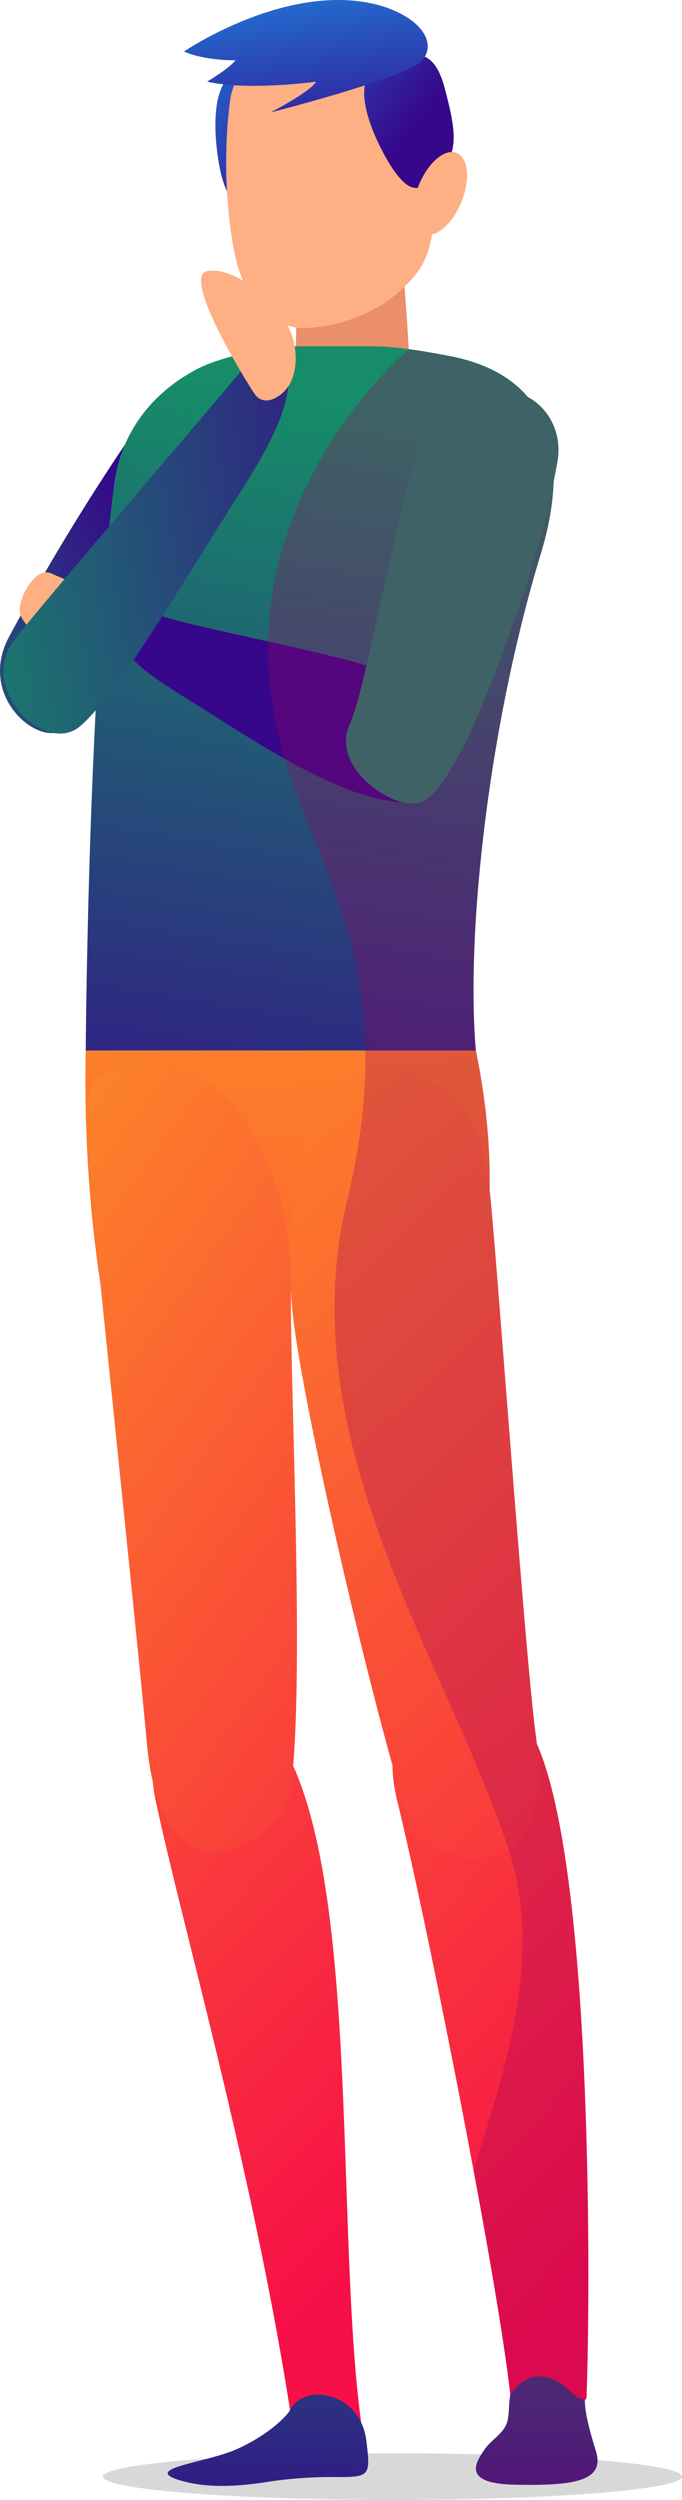 <svg xmlns="http://www.w3.org/2000/svg" xmlns:xlink="http://www.w3.org/1999/xlink" width="175.626" height="642.843" viewBox="0 0 175.626 642.843">
  <defs>
    <linearGradient id="linear-gradient" x1="0.467" y1="1.689" x2="0.612" y2="-2.079" gradientUnits="objectBoundingBox">
      <stop offset="0" stop-color="#36078b"/>
      <stop offset="1" stop-color="#168d68"/>
    </linearGradient>
    <linearGradient id="linear-gradient-2" x1="0.505" y1="0.473" x2="-0.433" y2="0.922" xlink:href="#linear-gradient"/>
    <linearGradient id="linear-gradient-3" x1="1.028" y1="0.996" x2="-0.735" y2="-0.772" gradientUnits="objectBoundingBox">
      <stop offset="0" stop-color="#36078b"/>
      <stop offset="1" stop-color="#16b1ff"/>
    </linearGradient>
    <linearGradient id="linear-gradient-4" x1="0.4" y1="1.324" x2="0.54" y2="0.084" xlink:href="#linear-gradient"/>
    <linearGradient id="linear-gradient-5" x1="0.771" y1="5.418" x2="0.338" y2="-2.587" gradientUnits="objectBoundingBox">
      <stop offset="0" stop-color="#f70f47"/>
      <stop offset="1" stop-color="#ffb41d"/>
    </linearGradient>
    <linearGradient id="linear-gradient-6" x1="0.69" y1="0.907" x2="-0.205" y2="-1.778" xlink:href="#linear-gradient-5"/>
    <linearGradient id="linear-gradient-7" x1="0.807" y1="1.604" x2="0.103" y2="-0.811" xlink:href="#linear-gradient-5"/>
    <linearGradient id="linear-gradient-8" x1="0.648" y1="0.903" x2="-0.189" y2="-1.734" xlink:href="#linear-gradient-5"/>
    <linearGradient id="linear-gradient-9" x1="0.987" y1="1.637" x2="0.151" y2="-0.784" xlink:href="#linear-gradient-5"/>
    <linearGradient id="linear-gradient-10" x1="-0.828" y1="-3.5" x2="0.703" y2="-4.916" xlink:href="#linear-gradient"/>
    <linearGradient id="linear-gradient-11" x1="1.321" y1="-0.358" x2="-0.413" y2="-0.005" xlink:href="#linear-gradient"/>
    <linearGradient id="linear-gradient-12" x1="0.483" y1="1.8" x2="0.57" y2="-3.25" xlink:href="#linear-gradient"/>
    <linearGradient id="linear-gradient-13" x1="0.63" y1="0.547" x2="-1.059" y2="-1.23" xlink:href="#linear-gradient-3"/>
    <linearGradient id="linear-gradient-14" x1="-4.723" y1="-3.063" x2="-2.262" y2="-3.758" xlink:href="#linear-gradient"/>
    <linearGradient id="linear-gradient-15" x1="0.789" y1="1.387" x2="0.169" y2="-0.719" xlink:href="#linear-gradient-3"/>
    <clipPath id="clip-path">
      <path id="Path_54" data-name="Path 54" d="M961,687.54c-2.21-7.09-2.83-10.65-2.83-13.18.46,0,.41-.5.48-2.38.79-21.35,2-132.92-12.89-166.38v-.06c-.08-.75-.15-1.47-.26-2.25-2.67-19.53-10.18-125.53-11.85-140.24a161.121,161.121,0,0,0-3.53-35.61c-2.61-30.63,3.37-83.84,16.71-127.7a71.4,71.4,0,0,0,3.3-18.46c.36-1.84.66-3.46.94-4.93,1.58-8.29-2.82-14.55-7.68-17-4.37-5.1-11-8.78-20.26-10.53-3.27-.62-6.79-1.25-10.31-1.72-.27-5.56-.68-11.24-1.08-16.05,4.28-4.17,6-7.34,7.12-13.48,2.68-.63,5.71-3.81,7.53-8.28,2.35-5.75,1.81-11.41-1.2-12.64a3.511,3.511,0,0,0-1.33-.22c1.16-4,.26-8.87-1.81-16.61-1.23-4.62-3-7-5.17-7.91,2.52-4-1-10-11.24-13.12C882.07,52.05,855,70.53,855,70.53c5.22,2.4,13.26,2.26,13.26,2.26-1.83,2.25-7.33,5.5-7.33,5.5a42.111,42.111,0,0,0,4.21.68c-3.63,6.27-1.63,19.68-.32,24.2a19.275,19.275,0,0,0,1.23,3.24,100,100,0,0,0,2.72,19.19,27.246,27.246,0,0,0,1.52,4c-3-1.85-6.25-3.08-9.29-2.58-4.52.74,1.26,12.86,6.35,22a43.49,43.49,0,0,0-9.16,3.32c-9,4.8-15.08,11.65-18.42,19.49-9.12,13.66-15.74,24.5-20.55,32.75-3.88.44-7.53,8.4-6.36,11a.6.6,0,0,0,.06.11c-1.15,2.09-2.08,3.83-2.85,5.22-7.57,13.79,4.18,25.51,11.41,24.88a8,8,0,0,0,6.69-1.67,37.562,37.562,0,0,0,4.06-4.1c-2.29,44-2.56,87.47-2.56,87.47a355.769,355.769,0,0,0,4,61.47h0c3.76,36.64,10.47,101.46,11.79,116.4a73.745,73.745,0,0,0,1.46,9.6,40.127,40.127,0,0,0,.79,5.39c6.75,31.79,24.9,94.67,34.6,156.74-1.34,2.23-6.7,7-14.1,10.2-7.6,3.27-23.72,4.8-14.77,7.69s19.39,1.13,24.68.32a111.006,111.006,0,0,1,16.65-1c8.21,0,8.28-.53,7.17-9.47a14.6,14.6,0,0,0-1.29-4.47c-6.39-46.77-.72-131.48-17.54-168.93,2.53-30.26-.62-95.17-.56-121.61.07,1.16.16,2.32.26,3.49,1.7,19.63,15.91,82.21,25.89,118.1a40.006,40.006,0,0,0,1.22,9c7.8,31.68,26,123.57,29.1,152.66h0c-.42,2.53-.24,4-.61,6.24-.6,3.66-4.09,5-6.11,8-2.24,3.32-5.74,8.64,7.94,8.91C954.83,696.49,963.51,695.51,961,687.54ZM883.87,141.41c0,1.59,0,3.25-.1,5h-.3a18.261,18.261,0,0,0-1.87-5.48,13.1,13.1,0,0,0,2.27.48Z" fill="none"/>
    </clipPath>
    <linearGradient id="linear-gradient-16" x1="-2.984" y1="-0.752" x2="-1.21" y2="-0.293" gradientUnits="objectBoundingBox">
      <stop offset="0" stop-color="blue"/>
      <stop offset="1" stop-color="#9e005d"/>
    </linearGradient>
  </defs>
  <g id="guy" transform="translate(-807.573 -57.287)">
    <path id="Path_32" data-name="Path 32" d="M834.07,694.13c0,3.29,33.38,6,74.56,6s74.57-2.67,74.57-6-33.39-6-74.57-6S834.07,690.83,834.07,694.13Z" fill="#d8d8d8"/>
    <path id="Path_33" data-name="Path 33" d="M939.61,670.19c-1.23,4.53-.76,6.15-1.25,9.11-.6,3.66-4.09,5-6.11,8-2.24,3.32-5.74,8.64,7.94,8.91,14.64.28,23.32-.7,20.83-8.67s-3-11.49-2.8-14.09,0-5.31-1.66-6.87S941.76,662.22,939.61,670.19Z" fill="url(#linear-gradient)"/>
    <path id="Path_34" data-name="Path 34" d="M823.64,245.13c5.57-3.22,16.86-12.29,37.69-40.65,12.7-17.3,16.9-25.6,20-31.43,5.62-10.38.31-19.49-7.24-21.32-9.71-2.35-20.29-.84-31.26,15.36A585.284,585.284,0,0,0,810,220.86C801.65,236.15,817,248.94,823.64,245.13Z" fill="url(#linear-gradient-2)"/>
    <path id="Path_35" data-name="Path 35" d="M875.55,107.79c-6,2.81-8.59,2.83-10.75-4.62-1.68-5.78-4.51-26.1,4.75-27.45S886.09,74.09,885,86.61,882.66,104.45,875.55,107.79Z" fill="url(#linear-gradient-3)"/>
    <path id="Path_36" data-name="Path 36" d="M910.57,118.69c.13.91,2.15,20.38,2.5,35.32.18,7.32-7.15,14.27-14.48,14.44h-.32c-7.18,0-15.63-6.5-15-13.69a194.392,194.392,0,0,0,.25-26.52Z" fill="#ea8f68"/>
    <path id="Path_37" data-name="Path 37" d="M946.82,199.74c-13.34,43.86-19.32,97.07-16.71,127.7H829.65s.59-94.09,7.32-145.62c1.56-12,8.45-22.78,21.2-29.55,7.56-4,21.22-5.93,26.78-5.93h18.56c6.23,0,13.4,1.27,19.61,2.44C949.72,153.79,954.56,174.32,946.82,199.74Z" fill="url(#linear-gradient-4)"/>
    <path id="Path_38" data-name="Path 38" d="M929.7,388.91s8.68-21.09.41-61.47H829.65a355.769,355.769,0,0,0,4,61.47Z" fill="url(#linear-gradient-5)"/>
    <path id="Path_39" data-name="Path 39" d="M909.87,520.4c-8-32.71,25.37-38.46,35.91-14.8,14.92,33.46,13.68,145,12.89,166.38-.11,2.8.08,2.56-1.58,2.13-2.47-.63-4.77-6-11.3-5.74-3.75.12-6.82,4.69-6.82,4.69C935.82,644,917.67,552.08,909.87,520.4Z" fill="url(#linear-gradient-6)"/>
    <path id="Path_40" data-name="Path 40" d="M882.76,393.28c-3.53-40.63,9.64-72.15,34.85-58.73,10.61,5.64,14.49,16.94,15.92,27.57s9.23,121.2,12,141.17c6.17,45-29.39,32.9-33.25,20.42C902.5,492.2,884.68,415.42,882.76,393.28Z" fill="url(#linear-gradient-7)"/>
    <path id="Path_41" data-name="Path 41" d="M847.66,520.3c-6.35-29.86,23-34.12,34.5-10.89C900.2,546,894,633.68,900.7,681.1c-6.47-7.3-11.32-7.28-13.55-6.73a7,7,0,0,0-4.77,3.42C872.71,615.48,854.44,552.21,847.66,520.3Z" fill="url(#linear-gradient-8)"/>
    <path id="Path_42" data-name="Path 42" d="M838.82,211.72c-5.36-2-13.73-5-18.1-7s-9.2,7.83-7.88,10.79c2,4.4,12.33,13.82,17.79,11s9.61,1.33,13.47-2.63S847.59,214.94,838.82,211.72Z" fill="#ffaf84"/>
    <path id="Path_43" data-name="Path 43" d="M882.37,517.83c-1.84,12.93-33,32.76-37-12.52-1.77-20.08-13.3-130.37-14.27-141.06s-2.4-26.95,1.38-29.54c23.55-16.14,50.3,12.69,50,53.47C882.29,415.45,886.17,491,882.37,517.83Z" fill="url(#linear-gradient-9)"/>
    <path id="Path_44" data-name="Path 44" d="M838.44,222c3.74,7.33,10.08,10.29,26.39,20.69,23.49,15,36.57,20.79,48.26,21s13.58-23.87-.44-31.39c-11.85-6.36-60-14.07-67.21-18C840.67,211.76,835.41,216,838.44,222Z" fill="url(#linear-gradient-10)"/>
    <path id="Path_45" data-name="Path 45" d="M882.18,152.71c-.4,8.22-2.33,14.81-12.72,31.13-14,21.89-31.55,52-41.31,60.23-9,7.58-26.49-9.71-16.81-22.32,8.19-10.67,56.57-66.51,61.53-73C876.15,144.42,882.51,146,882.18,152.71Z" fill="url(#linear-gradient-11)"/>
    <path id="Path_46" data-name="Path 46" d="M920.43,104.59c-1.66,16.62-2.15,20.3-9.41,27.11s-17.65,9.92-25.53,9.92c-8.51,0-14.81-9-16.74-16-2-7.28-4.31-24.36-1.92-42.57,1.21-9.23,12.6-20.42,24.34-20.42S924.49,64,920.43,104.59Z" fill="#ffaf84"/>
    <path id="Path_47" data-name="Path 47" d="M882.39,676.84c-1.14,2.15-6.63,7.13-14.23,10.4s-23.72,4.8-14.77,7.69,19.39,1.13,24.68.32a110.988,110.988,0,0,1,16.65-1c8.21,0,8.28-.53,7.17-9.47C900.37,672.5,886.1,669.9,882.39,676.84Z" fill="url(#linear-gradient-12)"/>
    <path id="Path_48" data-name="Path 48" d="M920.39,102c-4.49,4.49-6.84,5.36-11.23-.66-3.4-4.68-12.61-22.13-4.66-26.38s14.42-6.88,17.54,4.8S925.73,96.67,920.39,102Z" fill="url(#linear-gradient-13)"/>
    <path id="Path_49" data-name="Path 49" d="M915.48,104.8c-2.36,5.75-1.82,11.41,1.2,12.64s7.35-2.44,9.7-8.19,1.81-11.41-1.2-12.64S917.82,99.05,915.48,104.8Z" fill="#ffaf84"/>
    <path id="Path_50" data-name="Path 50" d="M873.14,158.58c-2.3-3.34-19-30.47-12.16-31.59,7.55-1.23,16.53,8.09,19.16,11.6,4.81,6.4,4.32,14.92,1.22,18.68C879.17,159.93,875.32,161.75,873.14,158.58Z" fill="#ffaf84"/>
    <path id="Path_51" data-name="Path 51" d="M916.31,263.43c5.79-2.82,13.94-17.72,25.18-51.06,6.85-20.34,8.34-29.52,9.57-36,2.2-11.6-7.28-19.27-13.37-18.12-9.82,1.84-21.88,11-23.41,17-8.61,33.91-13.15,60.51-16.69,68.34C892.44,255,910,266.52,916.31,263.43Z" fill="url(#linear-gradient-14)"/>
    <path id="Path_52" data-name="Path 52" d="M915,73.85c-5.46,3.71-30.41,10.5-37.74,12.34,0,0,10.16-5.22,11.71-7.9,0,0-17.36,2.4-28.07,0,0,0,5.5-3.25,7.33-5.5,0,0-8,.14-13.26-2.26,0,0,27.09-18.48,50.65-11.78C917.76,62.42,920.51,70.11,915,73.85Z" fill="url(#linear-gradient-15)"/>
    <g id="Group_2" data-name="Group 2" clip-path="url(#clip-path)">
      <path id="Path_53" data-name="Path 53" d="M983.2,129.06c-46.77-18-101.61,33.69-106.26,87.1-4.75,54.52,38.82,72.19,20,149.93-14.87,61.48,25.64,118.49,41.5,166.44,17.43,52.64-33.67,109-15.91,155.51,40.88,107.09-19.13,166.38,61.39,175.89,82.68,9.78,72.38-39.45,157.4-55.35,73.87-13.82,43.3-202.67,22.48-273.24-22-74.69-68.27-79.7-64.26-164.2,2.41-50.56,6.58-79.95-51.23-123.55C1018.71,225.25,1072.66,163.56,983.2,129.06Z" opacity="0.3" fill="url(#linear-gradient-16)"/>
    </g>
  </g>
</svg>
